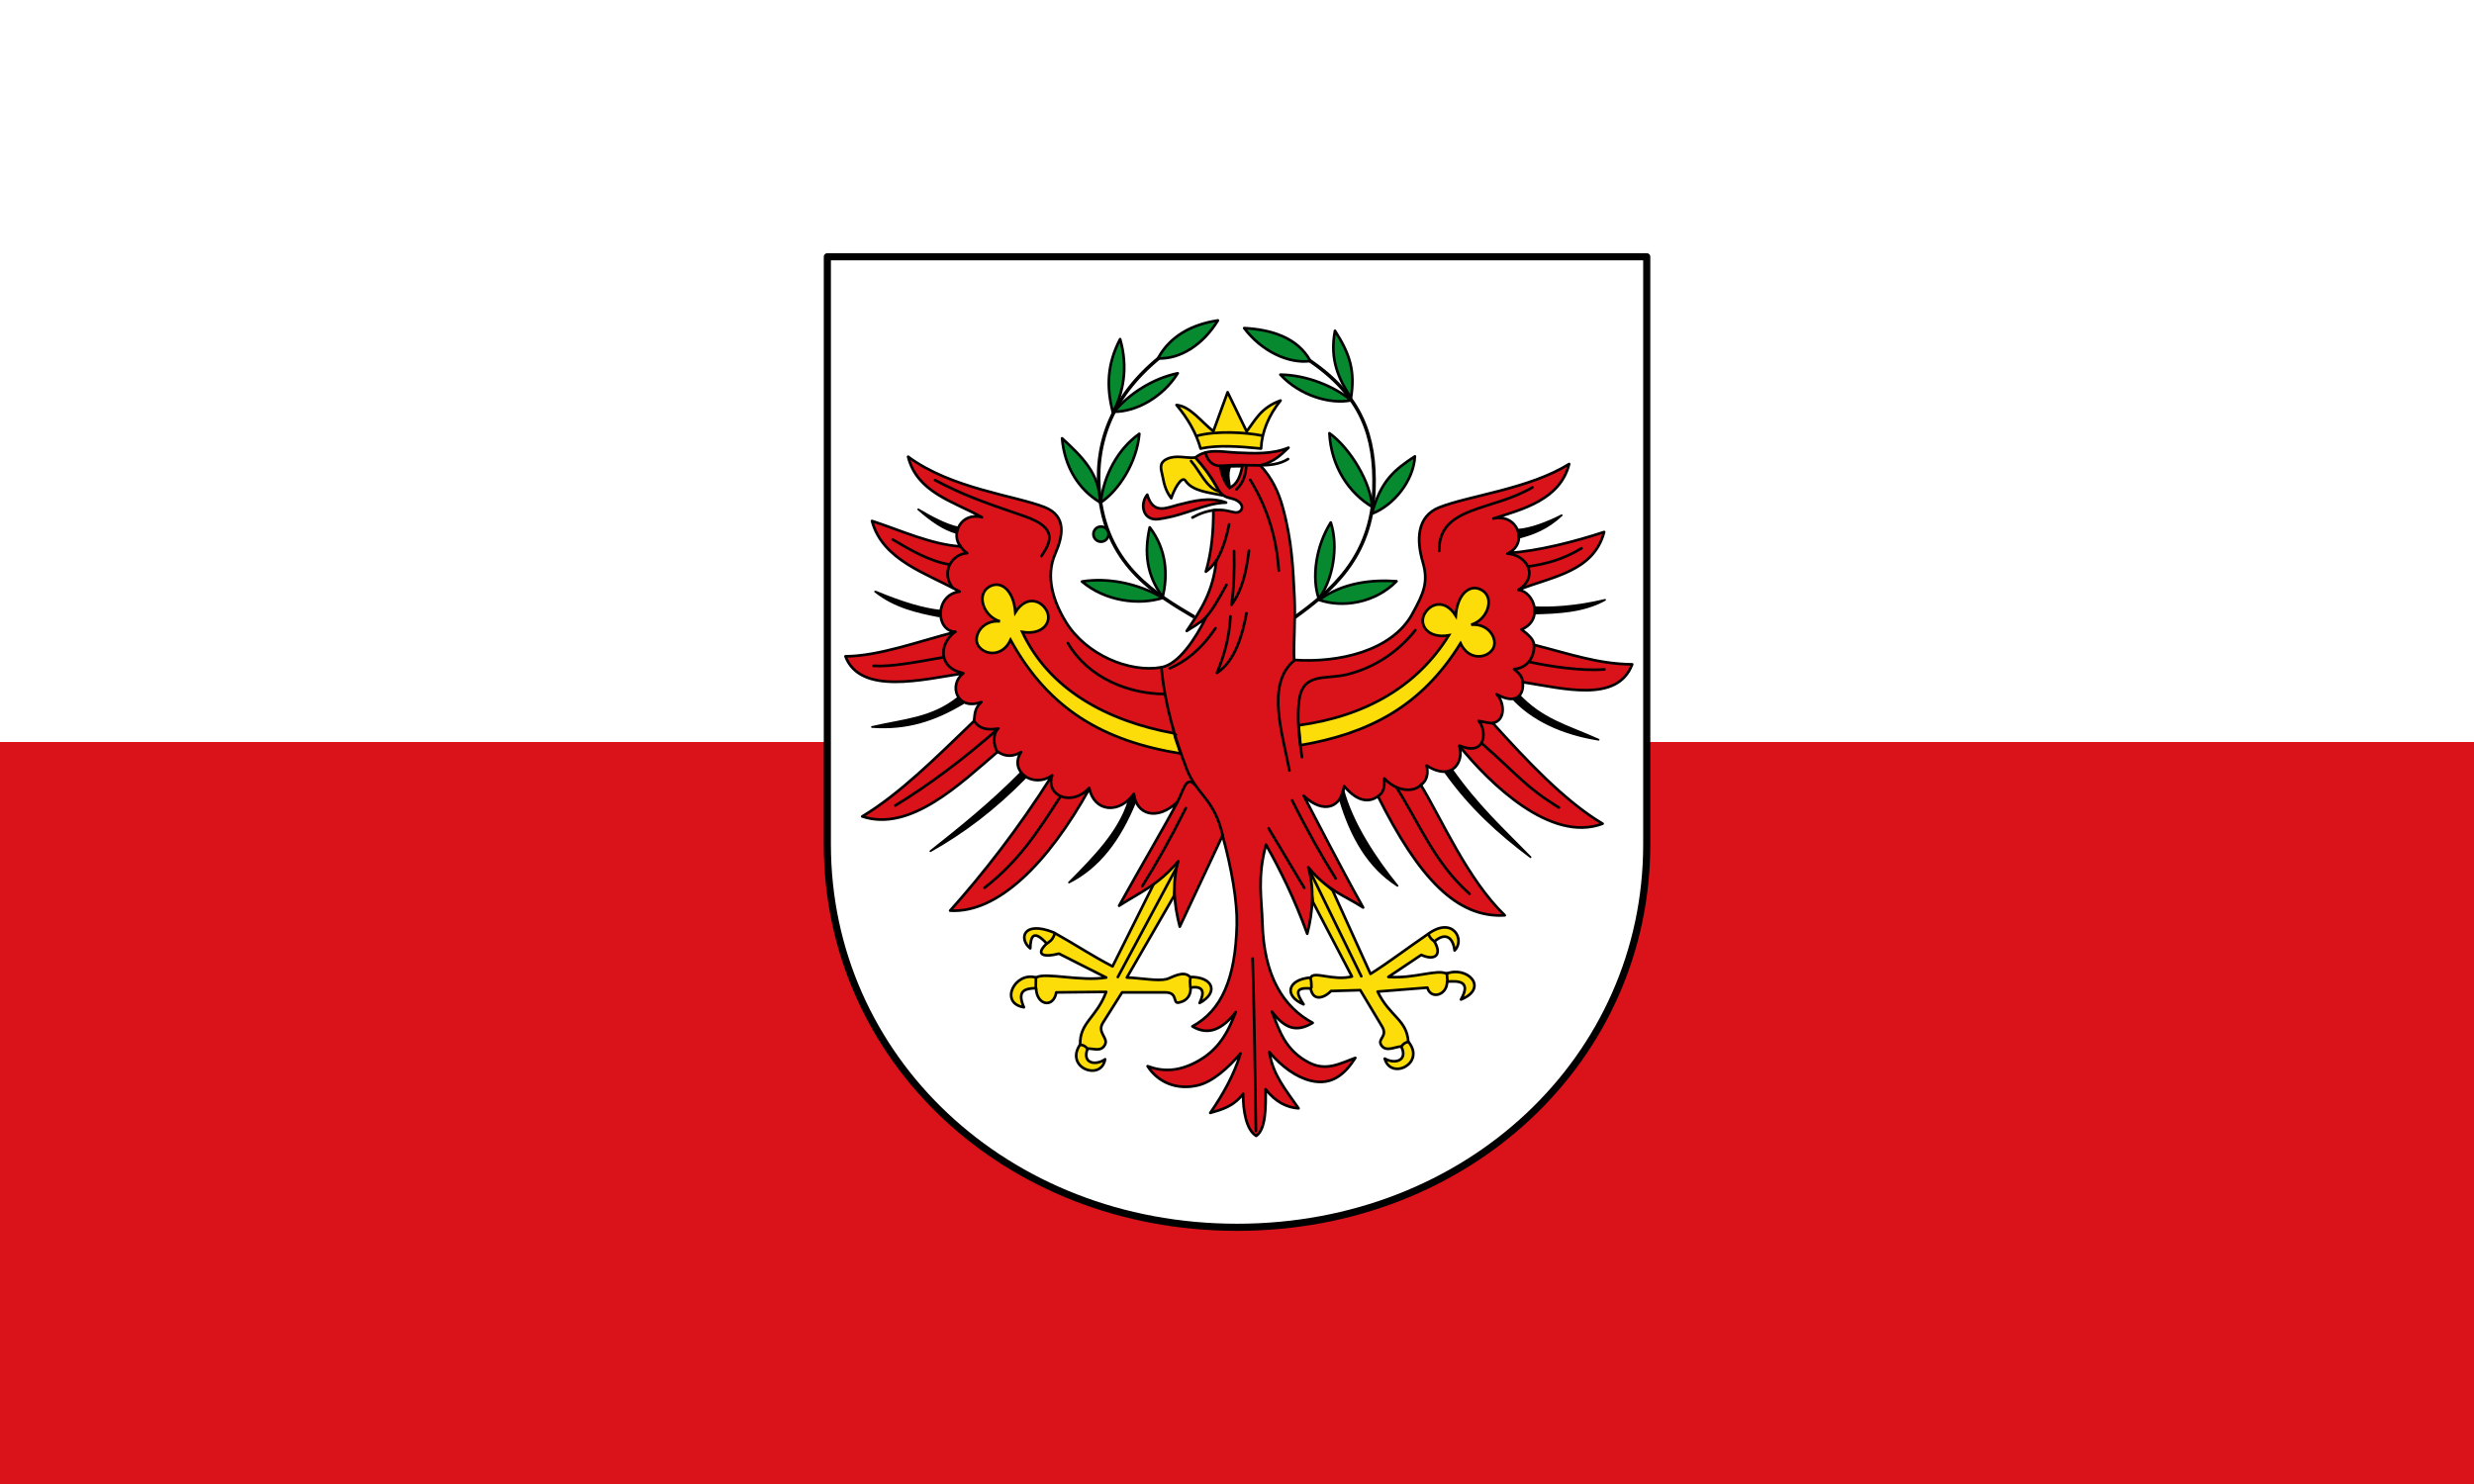 <svg xmlns="http://www.w3.org/2000/svg" xmlns:xlink="http://www.w3.org/1999/xlink" id="Layer_1" width="500" height="300" x="0" y="0" enable-background="new 0 0 500 300" version="1.1" viewBox="0 0 500 300" xml:space="preserve"><rect x="0" y="0" width="500" height="300" fill="#333333" stroke="none"/><rect width="500" height="150" x="0" y="150" fill="#DA121A"/><rect width="500" height="150" x="0" fill="#FFF"/><g><g><path fill="#FFF" stroke="#000" stroke-linecap="round" stroke-linejoin="round" stroke-width="1.44" d="M167.21,51.905 H332.81v118.8c0,43.199-36,77.4-82.8,77.4c-46.801,0-82.801-34.201-82.801-77.4V51.905"/></g><g><g><g><g><path fill="#FCDD09" stroke="#000" stroke-linecap="round" stroke-linejoin="round" stroke-width=".54" d="M242.64,90.68 c3.563-0.764,7.857-0.43,12.218,0c0.166-3.392,1.554-6.727,3.946-9.713c-4.021,1.456-5.127,4.03-6.854,6.248l-3.846-7.918 l-2.884,7.884c-2.441-1.893-4.636-5.04-7.438-5.304C240.079,84.618,241.762,87.534,242.64,90.68L242.64,90.68z"/><path fill="#FCDD09" stroke="#000" stroke-linecap="round" stroke-linejoin="round" stroke-width=".54" d="M241.64,92.49 c2.528,2.758,3.729,5.136,5.334,7.629c-2.437-0.525-5.959-0.777-7.368-2.915c-0.804-1.221-2.438,2-2.894,3.509 c-0.922-1.253-1.35-2.204-1.83-4.794c-0.176-0.948-0.768-2.3,0.911-3.117C237.698,91.875,239.726,92.708,241.64,92.49 L241.64,92.49z"/></g><path fill="#DA121A" stroke="#000" stroke-linecap="round" stroke-linejoin="round" stroke-width=".54" d="M247.8,101.6 c-3.237-1.213-6.479-0.356-9.713,0.455c-2.287,0.574-5.02,2.074-6.223-2.049c-1.618,1.993-0.817,5.361,2.277,4.933 C239.973,104.131,243.3,101.719,247.8,101.6z"/><g><path fill="#FCDD09" stroke="#000" stroke-linecap="round" stroke-linejoin="round" stroke-width=".54" d="M224.85,195.359 c-4.247-2.187-7.268-4.272-11.912-6.867c-6.239-2.473-7.07,1.354-4.723,3.22c0.057-2.545,0.714-3.821,3.327-0.966 c-2.544,2.41-0.389,2.813,2.469,2.039l9.551,4.828c-5.185,0.857-12.311-1.131-14.166,0c-4.347-1.252-7.504,5.199-2.468,6.011 c-1.512-3.442,0.319-3.8,2.468-3.862c0.077,3.471,3.501,4.141,4.078,0.858l10.09-0.106c-1.967,5.258-5.364,6.153-5.259,10.625 c-3.217,4.691,4.215,7.551,5.04,3c-1.937,1.357-4.701,0.84-3.542-2.146c1.248-0.082,2.759,0.746,3.542-0.859 c0.658-1.352-1.693-2.398-0.43-4.4l3.863-6.117h8.693c2.729,0,1.421,2.339,2.783,2.054c0.841-0.175,2.428-0.735,2.367-3.021 c2.707-0.416,2.824,0.963,1.824,3.113c3.875-2.082,2.806-5.313-1.932-5.26c-1.324-1.475-3.78,0.189-4.723,0.43 c-1.807,0.461-5.116-0.216-8.05-0.322l9.551-16.527l0.645-6.977l-4.776,4.615L224.85,195.359z"/><path fill="#FCDD09" stroke="#000" stroke-linecap="round" stroke-linejoin="round" stroke-width=".54" d="M276.98,196.88 c4.03-2.56,7.232-5.06,11.626-8.06c5.081-3.707,7.545,1.242,5.372,3.313c-0.284-2.494-1.736-3.83-4.083-1.801 c1.611,2.703,0.108,3.98-2.655,2.708l-6.65,4.454c5.24,0.387,9.807-1.626,11.757-0.666c4.216-1.639,8.624,2.908,2.923,5.232 c2.182-3.867-0.66-3.756-2.807-3.627c0.036,2.77-3.32,3.717-3.983,1.223l-10.061,0.8c2.433,5.062,5.896,5.647,6.192,10.11 c3.625,4.384-3.52,7.898-4.753,3.445c2.05,1.178,4.758,0.416,3.334-2.455c-1.251,0.03-3.136,1.219-4.061-0.31 c-0.777-1.287,1.401-1.707,0.185-3.738l-4.398-7.339l-5.926,0.174c-0.979,1.102-3.558,2.456-4.105-0.513 c-3.258-0.254-2.918,0.914-1.435,3.2c-4.047-1.725-3.271-5.039,1.451-5.41c0.587-1.4,4.458,0.732,8.327-0.206l-7.887-15.069 l-1.041-6.891l5.02,4.546L276.98,196.88z"/></g></g><g><path stroke="#000" stroke-linecap="round" stroke-linejoin="round" stroke-width=".36" d="M309.32,173.279 c-5.508-5.652-10.658-10.289-15.995-17.889l-1.264,0.723c5.061,7.146,10.941,12.429,17.259,17.171"/><path stroke="#000" stroke-linecap="round" stroke-linejoin="round" stroke-width=".36" d="M323.08,149.54 c-7.43-1.189-13.578-4.071-17.604-8.587l1.266-0.737C311.635,145.521,316.556,146.608,323.08,149.54"/></g><path fill="#DA121A" stroke="#000" stroke-linecap="round" stroke-linejoin="round" stroke-width=".54" d="M251.25,221.12 c-2.025,2.629-4.35,3.175-6.653,3.862c2.677-3.879,4.867-7.854,6.116-12.02c-2.473,2.924-5.631,5.725-8.585,6.439 c-4.261,1.031-8.097-0.572-10.194-3.863c3.22,1.193,6.254,1,9.658-0.751c4.78-2.462,6.616-6.229,8.156-10.194 c-2.657,3.479-5.535,4.85-8.763,2.896c5.886-3.184,8.705-9.627,8.978-20.497c0.119-4.737-1.05-11.384-2.879-18.091l-8.647,18.427 c-1.203-4.591-1.535-9.04-0.314-13.224c-3.981,4.818-7.964,6.416-11.946,8.994c5.233-9.412,8.84-15.395,11.795-20.977 c-4.162,3.917-8.308,2.561-8.815-1.628c-3.061,4.177-7.992,3.589-8.989-1.048c-8.342,15.061-18.534,25.211-28.14,24.643 c6.532-7.314,13.681-16.389,20.617-27.343c-3.905,2.774-8.811-0.909-6.277-4.696c-1.574,0.904-3.147,1.028-4.722-0.089 c-7.475,6.368-17.647,16.343-27.386,13.091c7.635-4.587,14.947-11.934,22.581-19.274c0.237-1.235-0.061-2.363,1.502-3.863 c-4.997,1.877-6.726-3.541-3.648-5.795c-8.26,1.276-20.864,4.442-23.825-3.434c6.818-0.055,14.879-3.068,22.21-4.937 c-4.119-0.262-4.131-7.535,0.859-8.156c-6.679-3.716-15.563-6.29-17.708-14.273c5.974,1.962,11.948,4.752,17.922,5.151 c-2.059-2.285-0.068-7.03,4.293-5.903c-5.814-3.237-13.1-4.998-14.917-12.234c8.764,6.477,21.598,7.835,27.581,10.195 c4.649,1.834,3.627,6.05,2.146,9.444c-2.02,4.628-0.35,9.642,2.146,13.737c4.066,6.673,12.887,10.331,19.289,9.201 c3.57-0.631,6.967-5.884,9.09-10.166c-1.472,1.405-2.658,1.953-3.946,2.808c3.05-4.515,5.282-7.939,5.995-14.266 c-0.83,1.245-1.495,1.833-2.125,2.277c1.204-4.123,1.522-8.246,1.519-12.369c1.856-0.314,2.959,0.137,4.25,0.379 c1.354,0.255,2.303-1.195,0.683-2.277c-1.491-0.996-2.775-0.104-4.174-2.732c-1.207-2.268-2.756-4.225-4.401-6.071 c2.482-1.911,5.303-1.125,8.347-0.987c3.432,0.157,7.167,0.365,10.473-1c-1.357,1.287-2.828,2.863-5.691,3.585 c2.342,2.514,3.651,5.322,4.478,8.272c1.92,6.853,2.146,12.584,2.428,18.516c0.207,4.376-0.225,9.325-0.071,12.53 c8.853,0.645,19.72-1.758,23.862-9.265c2.317-4.199,3.32-6.491,2.146-10.474c-1.302-4.417-1.288-9.279,3.361-11.11 c5.983-2.36,18.13-3.718,26.21-8.753c-1.813,7.239-9.482,9.169-15.297,11.02c4.821-1.095,7.105,4.831,3.079,6.965 c5.975-0.399,13.314-2.279,19.288-4.241c-2.131,8.06-10.483,8.975-17.328,11.693c3.22,0.401,5.159,6.1,0.635,8.01 c1.416,1.038,2.559,2.137,2.5,3.101c7.337,1.868,13.04,3.895,19.862,3.95c-2.961,7.876-13.895,4.862-22.16,3.586 c0.346,1.571-0.472,5.092-5.242,2.456c1.564,1.5,1.948,5.284-0.773,5.836c6.658,7.34,14.462,15.749,22.2,20.334 c-10.451,3.963-22.779-8.104-28.979-15.748c1.011,2.729-1.041,7.478-6.586,4c0.389,1.666,0.041,3.092-1.173,3.918 c4.116,6.699,9.367,19.031,16.959,26.351c-9.607,0.575-17.276-7.372-25.618-24.05c-1.545,1.066-3.811,1.498-6.842-2.065 c-0.509,4.188-4.01,5.867-8.171,1.95c2.955,5.582,6.775,13.174,12.01,22.586c-3.982-2.578-7.105-3.316-11.09-8.135 c1.221,4.188,0.996,8.847-0.207,13.438c-2.611-7.148-5.431-12.842-8.326-17.996c-1.829,6.705-0.852,10.99-0.733,15.728 c0.273,10.87,4.272,17.101,10.158,20.282c-3.228,1.953-5.57,1.226-8.227-2.254c1.54,3.967,2.731,7.842,7.512,10.304 c3.404,1.753,6.117,0.228,9.337-0.966c-2.098,3.291-4.754,5.646-9.01,4.615c-2.954-0.715-5.898-2.871-8.371-5.795 c0.713,4.594,3.226,7.496,5.903,11.375c-2.305-0.152-4.627-1.234-6.654-3.863c0.036,3.463,0.104,8.061-1.895,9.438 c-1.998-1.203-2.681-5.05-2.646-8.511H251.25z"/><g><path stroke="#000" stroke-linecap="round" stroke-linejoin="round" stroke-width=".36" d="M216.05,178.41 c6.161-3.084,10.323-8.792,13.376-16.234c-0.107-1.443-0.104-2.275-1.369-0.138c-1.94,6.194-6.986,11.298-12.011,16.373"/><path stroke="#000" stroke-linecap="round" stroke-linejoin="round" stroke-width=".36" d="M188.04,172.07 c6.181-4.909,12.133-9.664,18.314-15.924l0.922,1.037C201.038,163.54,194.886,168.213,188.04,172.07"/><path stroke="#000" stroke-linecap="round" stroke-linejoin="round" stroke-width=".36" d="M176.23,146.96 c7.029,0.503,12.629-1.304,18.464-4.805l-1.126-1.093C188.232,145.279,182.728,145.443,176.23,146.96"/><path stroke="#000" stroke-linecap="round" stroke-linejoin="round" stroke-width=".36" d="M176.87,119.6 c3.935,3.118,8.396,4.126,12.892,4.998l0.309-1.134c-3.216-0.331-7.462-1.503-13.09-3.863"/><path stroke="#000" stroke-linecap="round" stroke-linejoin="round" stroke-width=".36" d="M185.58,102.97 c2.466,2.165,4.995,4.01,7.741,4.775l0.377-1.099C191.214,106.128,188.339,104.586,185.58,102.97"/></g></g><g><path fill="#FCDD09" stroke="#000" stroke-width=".54" d="M237.29,148.25c-13.806-2.549-25.307-8.967-30.691-20.498 c4.279,0.714,6.086-2.124,4.937-4.293c-1.15-2.169-4.137-3.15-6.332,0.322c-0.353-4.603-3.086-6.665-5.473-5.04 c-2.388,1.621-0.942,5.873,2.36,6.868c-3.72-0.362-5.625,3.21-4.293,5.04c1.333,1.834,4.829,2.161,6.439-1.288 c7.792,14.171,18.959,20.475,34.34,22.966c-0.349-1.358-1.063-2.933-1.289-4.078L237.29,148.25z"/><path fill="none" stroke="#000" stroke-linecap="round" stroke-linejoin="round" stroke-width=".54" d="M218.29,211.21 c0.505,0.017,1.01,0.192,1.516,0.813 M240.606,197.643c-0.137,0.496-0.107,1.16-0.044,1.856 M209.362,197.586 c-0.011,0.6-0.021,1.381-0.031,2.18 M211.621,190.716c0.51-0.411,1.02-0.536,1.528-1.899 M237.675,175.581L225.92,197.51"/></g><path fill="none" stroke="#000" stroke-width=".72" d="M241.38,124.74c-7.568-4.46-17.341-10.174-19.08-24.04 c-1.319-10.539,2.089-20.233,11.99-28.381"/><path fill="#078930" stroke="#000" stroke-linecap="round" stroke-linejoin="round" stroke-width=".54" d="M232.36,106.61 c3.501,4.561,3.672,9.783,2.61,14.06C231.729,116.27,231.207,111.763,232.36,106.61z"/></g><g><ellipse cx="222.51" cy="107.98" fill="#078930" stroke="#000" stroke-linecap="round" stroke-linejoin="round" stroke-width=".54" rx="1.53" ry="1.53"/><g><path fill="#078930" stroke="#000" stroke-linecap="round" stroke-linejoin="round" stroke-width=".54" d="M218.67,117.56 c4.778,4.04,11.503,4.812,16.314,3.318C229.934,117.858,223.713,116.726,218.67,117.56z"/><path fill="#078930" stroke="#000" stroke-linecap="round" stroke-linejoin="round" stroke-width=".54" d="M230.26,87.7 c-0.479,5.73-4.129,11.438-7.792,13.886C223.032,96.15,225.941,90.734,230.26,87.7L230.26,87.7z"/><path fill="#078930" stroke="#000" stroke-linecap="round" stroke-linejoin="round" stroke-width=".54" d="M238.02,75.46 c-3.04,4.881-8.45,7.795-12.826,7.767C228.067,79.719,232.899,76.512,238.02,75.46z"/><path fill="#078930" stroke="#000" stroke-linecap="round" stroke-linejoin="round" stroke-width=".54" d="M246.14,64.779 c-2.992,4.91-7.629,7.871-12.11,7.671C236.429,67.947,240.917,65.56,246.14,64.779z"/><path fill="#078930" stroke="#000" stroke-linecap="round" stroke-linejoin="round" stroke-width=".54" d="M226.38,68.56 c1.652,5.689,0.652,10.831-1.466,14.821C223.56,78.146,223.773,73.558,226.38,68.56z"/><path fill="#078930" stroke="#000" stroke-linecap="round" stroke-linejoin="round" stroke-width=".54" d="M214.65,88.61 c0.479,5.73,3.343,10.365,7.649,12.92C222.273,95.772,218.648,92.288,214.65,88.61z"/></g></g><g><path fill="none" stroke="#000" stroke-width=".72" d="M261.66,124.81c7.115-5.153,15.592-11.977,16.021-25.947 c0.321-10.616-2.482-18.873-13.11-26.05"/><path fill="#078930" stroke="#000" stroke-linecap="round" stroke-linejoin="round" stroke-width=".54" d="M268.95,105.62 c-3.056,4.87-3.878,11.244-2.418,15.4C269.345,117.245,270.583,110.639,268.95,105.62z"/></g><g><g><circle cx="-269.11" cy="118.11" r="1.53" fill="#078930" stroke="#000" stroke-linecap="round" stroke-linejoin="round" stroke-width=".54"/><g><path fill="#078930" stroke="#000" stroke-linecap="round" stroke-linejoin="round" stroke-width=".54" d="M282.24,117.5 c-4.376,4.467-10.999,5.418-15.626,3.777C271.353,117.791,277.14,117.144,282.24,117.5z"/><path fill="#078930" stroke="#000" stroke-linecap="round" stroke-linejoin="round" stroke-width=".54" d="M258.77,75.74 c3.912,4.214,9.993,6.05,14.284,5.189C269.567,78.031,263.994,75.801,258.77,75.74z"/><path fill="#078930" stroke="#000" stroke-linecap="round" stroke-linejoin="round" stroke-width=".54" d="M251.45,66.33 c3.441,4.607,8.943,7.27,13.383,6.649C262.173,68.115,256.721,66.617,251.45,66.33z"/><path fill="#078930" stroke="#000" stroke-linecap="round" stroke-linejoin="round" stroke-width=".54" d="M269.8,66.874 c-1.108,5.819,0.754,9.772,3.238,13.544C273.893,75.079,272.866,71.604,269.8,66.874z"/><path fill="#078930" stroke="#000" stroke-linecap="round" stroke-linejoin="round" stroke-width=".54" d="M285.95,92.26 c-0.242,4.839-4.182,9.861-8.684,11.596C279.028,97.21,281.861,94.932,285.95,92.26z"/><path fill="#078930" stroke="#000" stroke-linecap="round" stroke-linejoin="round" stroke-width=".54" d="M268.68,87.58 c0.349,6.775,3.963,12.07,8.607,14.864C277.129,97.739,272.937,90.634,268.68,87.58z"/></g></g><g><path stroke="#000" stroke-linecap="round" stroke-linejoin="round" stroke-width=".36" d="M282.44,179.08 c-5.817-3.691-9.38-9.793-11.663-17.505l0.673-2.021c1.758,6.814,6.509,13.967,10.99,19.523"/><path stroke="#000" stroke-linecap="round" stroke-linejoin="round" stroke-width=".36" d="M324.381,121.27 c-4.386,2.445-9.595,2.614-14.171,2.751l-0.122-1.276C313.314,122.936,318.444,122.695,324.381,121.27"/><path stroke="#000" stroke-linecap="round" stroke-linejoin="round" stroke-width=".36" d="M315.62,104.16 c-2.907,2.745-5.815,3.811-8.724,4.569l-0.159-1.635C309.232,106.942,312.562,105.72,315.62,104.16"/></g></g><g><path fill="#FCDD09" stroke="#000" stroke-width=".54" d="M262.46,146.63c13.758-1.888,24.061-8.03,30.355-18.19 c-4.28,0.714-6.086-2.123-4.938-4.293c1.15-2.169,4.138-3.15,6.332,0.322c0.354-4.603,3.086-6.665,5.474-5.04 c2.387,1.621,0.941,5.873-2.361,6.868c3.721-0.362,5.625,3.21,4.293,5.04c-1.332,1.834-4.829,2.161-6.439-1.288 c-7.947,12.836-18.549,18.217-32.34,20.605L262.46,146.63z"/><g><path fill="none" stroke="#000" stroke-linecap="round" stroke-linejoin="round" stroke-width=".54" d="M263.13,153.05 c-0.579-3.838-1.01-7.67-0.606-11.231c0.676-6.01,5.304-4.37,9.713-5.464c5.642-1.399,10.344-4.605,13.811-8.954 M261.15,161.809 c3.089,6.192,5.997,11.297,8.8,15.775 M282.184,159.125c4.638,7.178,7.604,15.16,14.81,21.57 M287.246,158.596 c-1.46,1.686-5.03,1.439-7.457-1.227c0.02,1.688-0.071,2.746-1.213,3.542 M299.636,150.417 c7.231,6.354,8.771,8.765,15.432,12.829 M301.831,146.176c-0.693,0.105-2.04-0.289-2.997-0.428 c1.655,1.785,1.636,7.214-3.688,5.05 M309.206,133.839c4.438,0.966,10.578,1.833,15.051,1.489 M310.037,130.357 c0.122,2.591-1.485,4.747-4.047,4.901c1.011,0.819,1.62,1.486,1.755,2.465 M308.909,114.523c3.828-0.59,6.897-1.404,10.725-3.678 M304.647,111.921c3.575,0.18,6.644,4.206,2.324,7.322 M309.709,98.532c-8.177,4.841-18.971,3.73-18.848,12.839 M234.721,134.895 c0.682,7.631,2.83,14.635,5.125,20.58c2.052,5.317,5.599,5.924,7.289,13.529 M261.552,133.545 c-5.771,4.739-2.318,14.823-0.953,22.221 M239.658,163.375c-3.089,6.193-5.997,11.297-8.8,15.775 M214.331,161.012 c-4.638,7.176-8.354,13.01-15.346,18.459 M212.596,156.876c-1.235,4.25,4.248,6.124,7.512,2.411 M201.775,147.277 c-7.232,6.355-14.16,11.497-20.82,15.561 M196.87,145.758c0.974,1.394,2.24,1.924,4.833,1.547 c-1.125,1.253-0.89,3.263-0.143,4.748 M190.614,132.893c-5.073,0.875-10.37,1.95-14.06,1.717 M193.005,127.719 c-3.598,2.866-2.986,7.38,1.458,8.299 M191.9,114.112c-3.828-0.59-7.655-2.77-11.483-5.04 M193.885,110.151 c0.614,0.866,1.087,1.368,1.594,1.667c-3.149,0.18-5.347,3.898-2.962,6.961 M188.976,97.063c5.452,2.857,8.771,4.12,18.04,7.287 c7.1,2.425,5.191,5.437,3.458,8.06 M215.827,130.003c4.093,7.03,12.236,10.281,19.639,10.303 M240.993,104.623 c1.262-0.675,2.598-1.304,4.847-1.556 M240.71,93.191c1.931,2.22,3.099,5.454,5.64,6.146 M251.879,94.307 c-0.177,1.687-0.508,3.194-1.983,4.638 M243.626,91.47c0.584,2.342,2.114,2.876,3.718,2.696 c4.878-0.547,9.604,0.761,12.977-1.366 M252.682,97.013c3.864,6.33,5.344,12.382,5.767,18.341 M249.409,111.405 c0.095,4.055-0.046,7.646-0.518,10.849c2.212-2.953,3.01-6.845,3.527-10.931 M245.83,113.364c1.052-1.783,1.934-4.162,2.58-7.361 M243.294,125.233c1.608-1.603,2.988-4.089,4.585-7.01 M236.387,135.119c3.089-1.342,6.177-3.581,9.266-8.118 M248.673,124.609 c-0.178,3.807-1.114,7.613-2.724,11.42c3.644-2.369,5.129-7.54,5.974-12.06 M241.977,88.091 c3.833-1.033,9.716-0.719,13.168-0.018 M253.163,193.783c0.357,12.296,0.502,23.535,0.662,34.852 M256.401,167.465l7.189,12.02 M237.727,162.475c1.43-2.191,1.861-6.06,3.862-3.705"/><path stroke="#000" stroke-linecap="round" stroke-linejoin="round" stroke-width=".54" d="M246.59,94.2 c0.327,1.787,0.863,3.364,1.903,4.438l0.196-4.385L246.59,94.2z"/><path fill="none" stroke="#000" stroke-linecap="round" stroke-linejoin="round" stroke-width=".54" d="M284.64,210.63 c-0.502,0.062-0.989,0.283-1.437,0.947 M264.837,197.758c0.182,0.482,0.211,1.145,0.211,1.844 M292.413,196.742 c0.064,0.597,0.038,0.89,0.12,1.686 M289.893,190.299c-0.544-0.363-0.947-0.705-1.197-1.486 M264.85,176.332l10.273,21.029"/><path fill="#FFF" stroke="#000" stroke-linecap="round" stroke-linejoin="round" stroke-width=".54" d="M248.52,98.6 c1.714-0.787,2.185-2.662,2.58-4.357l-2.527,0.022C247.894,95.947,248.414,97.358,248.52,98.6z"/></g></g></g></svg>
